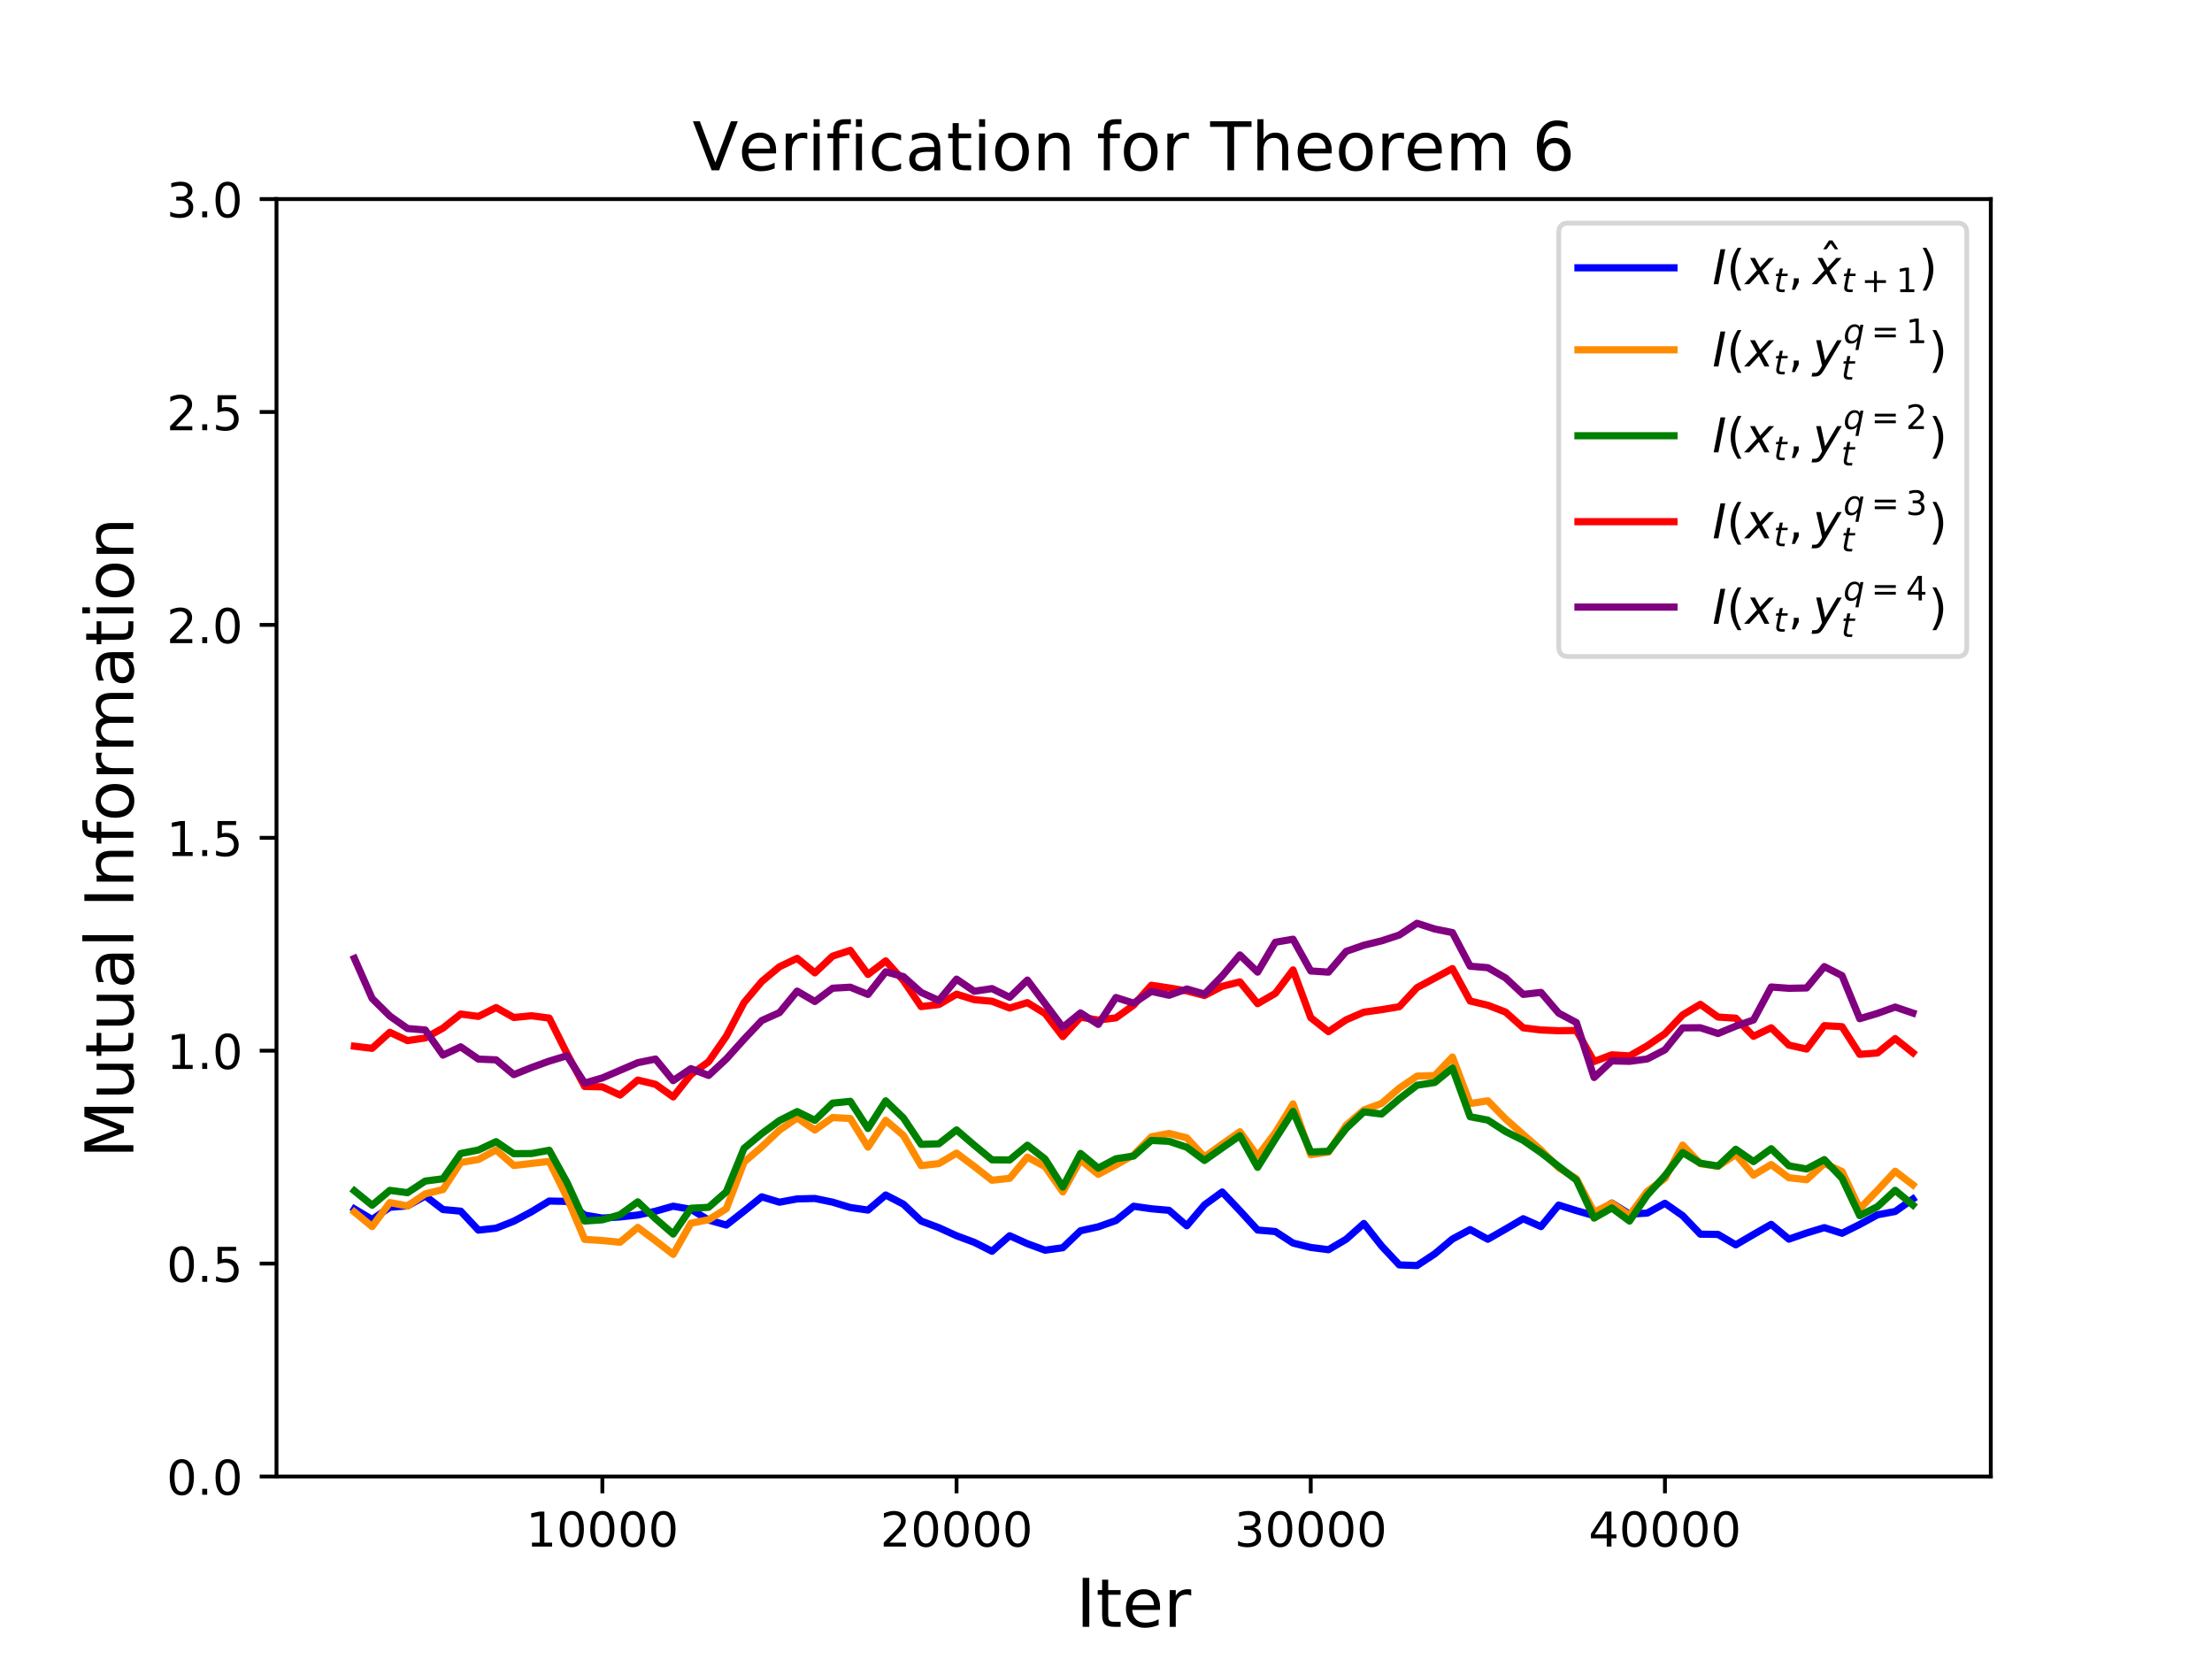 <?xml version="1.0" encoding="utf-8" standalone="no"?>
<!DOCTYPE svg PUBLIC "-//W3C//DTD SVG 1.1//EN"
  "http://www.w3.org/Graphics/SVG/1.1/DTD/svg11.dtd">
<!-- Created with matplotlib (http://matplotlib.org/) -->
<svg height="345.6pt" version="1.1" viewBox="0 0 460.8 345.6" width="460.8pt" xmlns="http://www.w3.org/2000/svg" xmlns:xlink="http://www.w3.org/1999/xlink">
 <defs>
  <style type="text/css">
*{stroke-linecap:butt;stroke-linejoin:round;}
  </style>
 </defs>
 <g id="figure_1">
  <g id="patch_1">
   <path d="M 0 345.6 
L 460.8 345.6 
L 460.8 0 
L 0 0 
z
" style="fill:#ffffff;"/>
  </g>
  <g id="axes_1">
   <g id="patch_2">
    <path d="M 57.6 307.584 
L 414.72 307.584 
L 414.72 41.472 
L 57.6 41.472 
z
" style="fill:#ffffff;"/>
   </g>
   <g id="matplotlib.axis_1">
    <g id="xtick_1">
     <g id="line2d_1">
      <defs>
       <path d="M 0 0 
L 0 3.5 
" id="mb879fea5b7" style="stroke:#000000;stroke-width:0.8;"/>
      </defs>
      <g>
       <use style="stroke:#000000;stroke-width:0.8;" x="125.482" xlink:href="#mb879fea5b7" y="307.584"/>
      </g>
     </g>
     <g id="text_1">
      <!-- 10000 -->
      <defs>
       <path d="M 12.406 8.297 
L 28.516 8.297 
L 28.516 63.922 
L 10.984 60.406 
L 10.984 69.391 
L 28.422 72.906 
L 38.281 72.906 
L 38.281 8.297 
L 54.391 8.297 
L 54.391 0 
L 12.406 0 
z
" id="DejaVuSans-31"/>
       <path d="M 31.781 66.406 
Q 24.172 66.406 20.328 58.906 
Q 16.5 51.422 16.5 36.375 
Q 16.5 21.391 20.328 13.891 
Q 24.172 6.391 31.781 6.391 
Q 39.453 6.391 43.281 13.891 
Q 47.125 21.391 47.125 36.375 
Q 47.125 51.422 43.281 58.906 
Q 39.453 66.406 31.781 66.406 
z
M 31.781 74.219 
Q 44.047 74.219 50.516 64.516 
Q 56.984 54.828 56.984 36.375 
Q 56.984 17.969 50.516 8.266 
Q 44.047 -1.422 31.781 -1.422 
Q 19.531 -1.422 13.062 8.266 
Q 6.594 17.969 6.594 36.375 
Q 6.594 54.828 13.062 64.516 
Q 19.531 74.219 31.781 74.219 
z
" id="DejaVuSans-30"/>
      </defs>
      <g transform="translate(109.576 322.182)scale(0.1 -0.1)">
       <use xlink:href="#DejaVuSans-31"/>
       <use x="63.623" xlink:href="#DejaVuSans-30"/>
       <use x="127.246" xlink:href="#DejaVuSans-30"/>
       <use x="190.869" xlink:href="#DejaVuSans-30"/>
       <use x="254.492" xlink:href="#DejaVuSans-30"/>
      </g>
     </g>
    </g>
    <g id="xtick_2">
     <g id="line2d_2">
      <g>
       <use style="stroke:#000000;stroke-width:0.8;" x="199.267" xlink:href="#mb879fea5b7" y="307.584"/>
      </g>
     </g>
     <g id="text_2">
      <!-- 20000 -->
      <defs>
       <path d="M 19.188 8.297 
L 53.609 8.297 
L 53.609 0 
L 7.328 0 
L 7.328 8.297 
Q 12.938 14.109 22.625 23.891 
Q 32.328 33.688 34.812 36.531 
Q 39.547 41.844 41.422 45.531 
Q 43.312 49.219 43.312 52.781 
Q 43.312 58.594 39.234 62.25 
Q 35.156 65.922 28.609 65.922 
Q 23.969 65.922 18.812 64.312 
Q 13.672 62.703 7.812 59.422 
L 7.812 69.391 
Q 13.766 71.781 18.938 73 
Q 24.125 74.219 28.422 74.219 
Q 39.75 74.219 46.484 68.547 
Q 53.219 62.891 53.219 53.422 
Q 53.219 48.922 51.531 44.891 
Q 49.859 40.875 45.406 35.406 
Q 44.188 33.984 37.641 27.219 
Q 31.109 20.453 19.188 8.297 
z
" id="DejaVuSans-32"/>
      </defs>
      <g transform="translate(183.361 322.182)scale(0.1 -0.1)">
       <use xlink:href="#DejaVuSans-32"/>
       <use x="63.623" xlink:href="#DejaVuSans-30"/>
       <use x="127.246" xlink:href="#DejaVuSans-30"/>
       <use x="190.869" xlink:href="#DejaVuSans-30"/>
       <use x="254.492" xlink:href="#DejaVuSans-30"/>
      </g>
     </g>
    </g>
    <g id="xtick_3">
     <g id="line2d_3">
      <g>
       <use style="stroke:#000000;stroke-width:0.8;" x="273.053" xlink:href="#mb879fea5b7" y="307.584"/>
      </g>
     </g>
     <g id="text_3">
      <!-- 30000 -->
      <defs>
       <path d="M 40.578 39.312 
Q 47.656 37.797 51.625 33 
Q 55.609 28.219 55.609 21.188 
Q 55.609 10.406 48.188 4.484 
Q 40.766 -1.422 27.094 -1.422 
Q 22.516 -1.422 17.656 -0.516 
Q 12.797 0.391 7.625 2.203 
L 7.625 11.719 
Q 11.719 9.328 16.594 8.109 
Q 21.484 6.891 26.812 6.891 
Q 36.078 6.891 40.938 10.547 
Q 45.797 14.203 45.797 21.188 
Q 45.797 27.641 41.281 31.266 
Q 36.766 34.906 28.719 34.906 
L 20.219 34.906 
L 20.219 43.016 
L 29.109 43.016 
Q 36.375 43.016 40.234 45.922 
Q 44.094 48.828 44.094 54.297 
Q 44.094 59.906 40.109 62.906 
Q 36.141 65.922 28.719 65.922 
Q 24.656 65.922 20.016 65.031 
Q 15.375 64.156 9.812 62.312 
L 9.812 71.094 
Q 15.438 72.656 20.344 73.438 
Q 25.25 74.219 29.594 74.219 
Q 40.828 74.219 47.359 69.109 
Q 53.906 64.016 53.906 55.328 
Q 53.906 49.266 50.438 45.094 
Q 46.969 40.922 40.578 39.312 
z
" id="DejaVuSans-33"/>
      </defs>
      <g transform="translate(257.146 322.182)scale(0.1 -0.1)">
       <use xlink:href="#DejaVuSans-33"/>
       <use x="63.623" xlink:href="#DejaVuSans-30"/>
       <use x="127.246" xlink:href="#DejaVuSans-30"/>
       <use x="190.869" xlink:href="#DejaVuSans-30"/>
       <use x="254.492" xlink:href="#DejaVuSans-30"/>
      </g>
     </g>
    </g>
    <g id="xtick_4">
     <g id="line2d_4">
      <g>
       <use style="stroke:#000000;stroke-width:0.8;" x="346.838" xlink:href="#mb879fea5b7" y="307.584"/>
      </g>
     </g>
     <g id="text_4">
      <!-- 40000 -->
      <defs>
       <path d="M 37.797 64.312 
L 12.891 25.391 
L 37.797 25.391 
z
M 35.203 72.906 
L 47.609 72.906 
L 47.609 25.391 
L 58.016 25.391 
L 58.016 17.188 
L 47.609 17.188 
L 47.609 0 
L 37.797 0 
L 37.797 17.188 
L 4.891 17.188 
L 4.891 26.703 
z
" id="DejaVuSans-34"/>
      </defs>
      <g transform="translate(330.931 322.182)scale(0.1 -0.1)">
       <use xlink:href="#DejaVuSans-34"/>
       <use x="63.623" xlink:href="#DejaVuSans-30"/>
       <use x="127.246" xlink:href="#DejaVuSans-30"/>
       <use x="190.869" xlink:href="#DejaVuSans-30"/>
       <use x="254.492" xlink:href="#DejaVuSans-30"/>
      </g>
     </g>
    </g>
    <g id="text_5">
     <!-- Iter -->
     <defs>
      <path d="M 9.812 72.906 
L 19.672 72.906 
L 19.672 0 
L 9.812 0 
z
" id="DejaVuSans-49"/>
      <path d="M 18.312 70.219 
L 18.312 54.688 
L 36.812 54.688 
L 36.812 47.703 
L 18.312 47.703 
L 18.312 18.016 
Q 18.312 11.328 20.141 9.422 
Q 21.969 7.516 27.594 7.516 
L 36.812 7.516 
L 36.812 0 
L 27.594 0 
Q 17.188 0 13.234 3.875 
Q 9.281 7.766 9.281 18.016 
L 9.281 47.703 
L 2.688 47.703 
L 2.688 54.688 
L 9.281 54.688 
L 9.281 70.219 
z
" id="DejaVuSans-74"/>
      <path d="M 56.203 29.594 
L 56.203 25.203 
L 14.891 25.203 
Q 15.484 15.922 20.484 11.062 
Q 25.484 6.203 34.422 6.203 
Q 39.594 6.203 44.453 7.469 
Q 49.312 8.734 54.109 11.281 
L 54.109 2.781 
Q 49.266 0.734 44.188 -0.344 
Q 39.109 -1.422 33.891 -1.422 
Q 20.797 -1.422 13.156 6.188 
Q 5.516 13.812 5.516 26.812 
Q 5.516 40.234 12.766 48.109 
Q 20.016 56 32.328 56 
Q 43.359 56 49.781 48.891 
Q 56.203 41.797 56.203 29.594 
z
M 47.219 32.234 
Q 47.125 39.594 43.094 43.984 
Q 39.062 48.391 32.422 48.391 
Q 24.906 48.391 20.391 44.141 
Q 15.875 39.891 15.188 32.172 
z
" id="DejaVuSans-65"/>
      <path d="M 41.109 46.297 
Q 39.594 47.172 37.812 47.578 
Q 36.031 48 33.891 48 
Q 26.266 48 22.188 43.047 
Q 18.109 38.094 18.109 28.812 
L 18.109 0 
L 9.078 0 
L 9.078 54.688 
L 18.109 54.688 
L 18.109 46.188 
Q 20.953 51.172 25.484 53.578 
Q 30.031 56 36.531 56 
Q 37.453 56 38.578 55.875 
Q 39.703 55.766 41.062 55.516 
z
" id="DejaVuSans-72"/>
     </defs>
     <g transform="translate(224.166 338.9)scale(0.14 -0.14)">
      <use xlink:href="#DejaVuSans-49"/>
      <use x="29.492" xlink:href="#DejaVuSans-74"/>
      <use x="68.701" xlink:href="#DejaVuSans-65"/>
      <use x="130.225" xlink:href="#DejaVuSans-72"/>
     </g>
    </g>
   </g>
   <g id="matplotlib.axis_2">
    <g id="ytick_1">
     <g id="line2d_5">
      <defs>
       <path d="M 0 0 
L -3.5 0 
" id="mb535a1184d" style="stroke:#000000;stroke-width:0.8;"/>
      </defs>
      <g>
       <use style="stroke:#000000;stroke-width:0.8;" x="57.6" xlink:href="#mb535a1184d" y="307.584"/>
      </g>
     </g>
     <g id="text_6">
      <!-- 0.0 -->
      <defs>
       <path d="M 10.688 12.406 
L 21 12.406 
L 21 0 
L 10.688 0 
z
" id="DejaVuSans-2e"/>
      </defs>
      <g transform="translate(34.697 311.383)scale(0.1 -0.1)">
       <use xlink:href="#DejaVuSans-30"/>
       <use x="63.623" xlink:href="#DejaVuSans-2e"/>
       <use x="95.41" xlink:href="#DejaVuSans-30"/>
      </g>
     </g>
    </g>
    <g id="ytick_2">
     <g id="line2d_6">
      <g>
       <use style="stroke:#000000;stroke-width:0.8;" x="57.6" xlink:href="#mb535a1184d" y="263.232"/>
      </g>
     </g>
     <g id="text_7">
      <!-- 0.5 -->
      <defs>
       <path d="M 10.797 72.906 
L 49.516 72.906 
L 49.516 64.594 
L 19.828 64.594 
L 19.828 46.734 
Q 21.969 47.469 24.109 47.828 
Q 26.266 48.188 28.422 48.188 
Q 40.625 48.188 47.75 41.5 
Q 54.891 34.812 54.891 23.391 
Q 54.891 11.625 47.562 5.094 
Q 40.234 -1.422 26.906 -1.422 
Q 22.312 -1.422 17.547 -0.641 
Q 12.797 0.141 7.719 1.703 
L 7.719 11.625 
Q 12.109 9.234 16.797 8.062 
Q 21.484 6.891 26.703 6.891 
Q 35.156 6.891 40.078 11.328 
Q 45.016 15.766 45.016 23.391 
Q 45.016 31 40.078 35.438 
Q 35.156 39.891 26.703 39.891 
Q 22.75 39.891 18.812 39.016 
Q 14.891 38.141 10.797 36.281 
z
" id="DejaVuSans-35"/>
      </defs>
      <g transform="translate(34.697 267.031)scale(0.1 -0.1)">
       <use xlink:href="#DejaVuSans-30"/>
       <use x="63.623" xlink:href="#DejaVuSans-2e"/>
       <use x="95.41" xlink:href="#DejaVuSans-35"/>
      </g>
     </g>
    </g>
    <g id="ytick_3">
     <g id="line2d_7">
      <g>
       <use style="stroke:#000000;stroke-width:0.8;" x="57.6" xlink:href="#mb535a1184d" y="218.88"/>
      </g>
     </g>
     <g id="text_8">
      <!-- 1.0 -->
      <g transform="translate(34.697 222.679)scale(0.1 -0.1)">
       <use xlink:href="#DejaVuSans-31"/>
       <use x="63.623" xlink:href="#DejaVuSans-2e"/>
       <use x="95.41" xlink:href="#DejaVuSans-30"/>
      </g>
     </g>
    </g>
    <g id="ytick_4">
     <g id="line2d_8">
      <g>
       <use style="stroke:#000000;stroke-width:0.8;" x="57.6" xlink:href="#mb535a1184d" y="174.528"/>
      </g>
     </g>
     <g id="text_9">
      <!-- 1.5 -->
      <g transform="translate(34.697 178.327)scale(0.1 -0.1)">
       <use xlink:href="#DejaVuSans-31"/>
       <use x="63.623" xlink:href="#DejaVuSans-2e"/>
       <use x="95.41" xlink:href="#DejaVuSans-35"/>
      </g>
     </g>
    </g>
    <g id="ytick_5">
     <g id="line2d_9">
      <g>
       <use style="stroke:#000000;stroke-width:0.8;" x="57.6" xlink:href="#mb535a1184d" y="130.176"/>
      </g>
     </g>
     <g id="text_10">
      <!-- 2.0 -->
      <g transform="translate(34.697 133.975)scale(0.1 -0.1)">
       <use xlink:href="#DejaVuSans-32"/>
       <use x="63.623" xlink:href="#DejaVuSans-2e"/>
       <use x="95.41" xlink:href="#DejaVuSans-30"/>
      </g>
     </g>
    </g>
    <g id="ytick_6">
     <g id="line2d_10">
      <g>
       <use style="stroke:#000000;stroke-width:0.8;" x="57.6" xlink:href="#mb535a1184d" y="85.824"/>
      </g>
     </g>
     <g id="text_11">
      <!-- 2.5 -->
      <g transform="translate(34.697 89.623)scale(0.1 -0.1)">
       <use xlink:href="#DejaVuSans-32"/>
       <use x="63.623" xlink:href="#DejaVuSans-2e"/>
       <use x="95.41" xlink:href="#DejaVuSans-35"/>
      </g>
     </g>
    </g>
    <g id="ytick_7">
     <g id="line2d_11">
      <g>
       <use style="stroke:#000000;stroke-width:0.8;" x="57.6" xlink:href="#mb535a1184d" y="41.472"/>
      </g>
     </g>
     <g id="text_12">
      <!-- 3.0 -->
      <g transform="translate(34.697 45.271)scale(0.1 -0.1)">
       <use xlink:href="#DejaVuSans-33"/>
       <use x="63.623" xlink:href="#DejaVuSans-2e"/>
       <use x="95.41" xlink:href="#DejaVuSans-30"/>
      </g>
     </g>
    </g>
    <g id="text_13">
     <!-- Mutual Information -->
     <defs>
      <path d="M 9.812 72.906 
L 24.516 72.906 
L 43.109 23.297 
L 61.812 72.906 
L 76.516 72.906 
L 76.516 0 
L 66.891 0 
L 66.891 64.016 
L 48.094 14.016 
L 38.188 14.016 
L 19.391 64.016 
L 19.391 0 
L 9.812 0 
z
" id="DejaVuSans-4d"/>
      <path d="M 8.5 21.578 
L 8.5 54.688 
L 17.484 54.688 
L 17.484 21.922 
Q 17.484 14.156 20.5 10.266 
Q 23.531 6.391 29.594 6.391 
Q 36.859 6.391 41.078 11.031 
Q 45.312 15.672 45.312 23.688 
L 45.312 54.688 
L 54.297 54.688 
L 54.297 0 
L 45.312 0 
L 45.312 8.406 
Q 42.047 3.422 37.719 1 
Q 33.406 -1.422 27.688 -1.422 
Q 18.266 -1.422 13.375 4.438 
Q 8.5 10.297 8.5 21.578 
z
M 31.109 56 
z
" id="DejaVuSans-75"/>
      <path d="M 34.281 27.484 
Q 23.391 27.484 19.188 25 
Q 14.984 22.516 14.984 16.5 
Q 14.984 11.719 18.141 8.906 
Q 21.297 6.109 26.703 6.109 
Q 34.188 6.109 38.703 11.406 
Q 43.219 16.703 43.219 25.484 
L 43.219 27.484 
z
M 52.203 31.203 
L 52.203 0 
L 43.219 0 
L 43.219 8.297 
Q 40.141 3.328 35.547 0.953 
Q 30.953 -1.422 24.312 -1.422 
Q 15.922 -1.422 10.953 3.297 
Q 6 8.016 6 15.922 
Q 6 25.141 12.172 29.828 
Q 18.359 34.516 30.609 34.516 
L 43.219 34.516 
L 43.219 35.406 
Q 43.219 41.609 39.141 45 
Q 35.062 48.391 27.688 48.391 
Q 23 48.391 18.547 47.266 
Q 14.109 46.141 10.016 43.891 
L 10.016 52.203 
Q 14.938 54.109 19.578 55.047 
Q 24.219 56 28.609 56 
Q 40.484 56 46.344 49.844 
Q 52.203 43.703 52.203 31.203 
z
" id="DejaVuSans-61"/>
      <path d="M 9.422 75.984 
L 18.406 75.984 
L 18.406 0 
L 9.422 0 
z
" id="DejaVuSans-6c"/>
      <path id="DejaVuSans-20"/>
      <path d="M 54.891 33.016 
L 54.891 0 
L 45.906 0 
L 45.906 32.719 
Q 45.906 40.484 42.875 44.328 
Q 39.844 48.188 33.797 48.188 
Q 26.516 48.188 22.312 43.547 
Q 18.109 38.922 18.109 30.906 
L 18.109 0 
L 9.078 0 
L 9.078 54.688 
L 18.109 54.688 
L 18.109 46.188 
Q 21.344 51.125 25.703 53.562 
Q 30.078 56 35.797 56 
Q 45.219 56 50.047 50.172 
Q 54.891 44.344 54.891 33.016 
z
" id="DejaVuSans-6e"/>
      <path d="M 37.109 75.984 
L 37.109 68.5 
L 28.516 68.5 
Q 23.688 68.5 21.797 66.547 
Q 19.922 64.594 19.922 59.516 
L 19.922 54.688 
L 34.719 54.688 
L 34.719 47.703 
L 19.922 47.703 
L 19.922 0 
L 10.891 0 
L 10.891 47.703 
L 2.297 47.703 
L 2.297 54.688 
L 10.891 54.688 
L 10.891 58.5 
Q 10.891 67.625 15.141 71.797 
Q 19.391 75.984 28.609 75.984 
z
" id="DejaVuSans-66"/>
      <path d="M 30.609 48.391 
Q 23.391 48.391 19.188 42.75 
Q 14.984 37.109 14.984 27.297 
Q 14.984 17.484 19.156 11.844 
Q 23.344 6.203 30.609 6.203 
Q 37.797 6.203 41.984 11.859 
Q 46.188 17.531 46.188 27.297 
Q 46.188 37.016 41.984 42.703 
Q 37.797 48.391 30.609 48.391 
z
M 30.609 56 
Q 42.328 56 49.016 48.375 
Q 55.719 40.766 55.719 27.297 
Q 55.719 13.875 49.016 6.219 
Q 42.328 -1.422 30.609 -1.422 
Q 18.844 -1.422 12.172 6.219 
Q 5.516 13.875 5.516 27.297 
Q 5.516 40.766 12.172 48.375 
Q 18.844 56 30.609 56 
z
" id="DejaVuSans-6f"/>
      <path d="M 52 44.188 
Q 55.375 50.25 60.062 53.125 
Q 64.75 56 71.094 56 
Q 79.641 56 84.281 50.016 
Q 88.922 44.047 88.922 33.016 
L 88.922 0 
L 79.891 0 
L 79.891 32.719 
Q 79.891 40.578 77.094 44.375 
Q 74.312 48.188 68.609 48.188 
Q 61.625 48.188 57.562 43.547 
Q 53.516 38.922 53.516 30.906 
L 53.516 0 
L 44.484 0 
L 44.484 32.719 
Q 44.484 40.625 41.703 44.406 
Q 38.922 48.188 33.109 48.188 
Q 26.219 48.188 22.156 43.531 
Q 18.109 38.875 18.109 30.906 
L 18.109 0 
L 9.078 0 
L 9.078 54.688 
L 18.109 54.688 
L 18.109 46.188 
Q 21.188 51.219 25.484 53.609 
Q 29.781 56 35.688 56 
Q 41.656 56 45.828 52.969 
Q 50 49.953 52 44.188 
z
" id="DejaVuSans-6d"/>
      <path d="M 9.422 54.688 
L 18.406 54.688 
L 18.406 0 
L 9.422 0 
z
M 9.422 75.984 
L 18.406 75.984 
L 18.406 64.594 
L 9.422 64.594 
z
" id="DejaVuSans-69"/>
     </defs>
     <g transform="translate(27.785 241.285)rotate(-90)scale(0.14 -0.14)">
      <use xlink:href="#DejaVuSans-4d"/>
      <use x="86.279" xlink:href="#DejaVuSans-75"/>
      <use x="149.658" xlink:href="#DejaVuSans-74"/>
      <use x="188.867" xlink:href="#DejaVuSans-75"/>
      <use x="252.246" xlink:href="#DejaVuSans-61"/>
      <use x="313.525" xlink:href="#DejaVuSans-6c"/>
      <use x="341.309" xlink:href="#DejaVuSans-20"/>
      <use x="373.096" xlink:href="#DejaVuSans-49"/>
      <use x="402.588" xlink:href="#DejaVuSans-6e"/>
      <use x="465.967" xlink:href="#DejaVuSans-66"/>
      <use x="501.172" xlink:href="#DejaVuSans-6f"/>
      <use x="562.354" xlink:href="#DejaVuSans-72"/>
      <use x="603.451" xlink:href="#DejaVuSans-6d"/>
      <use x="700.863" xlink:href="#DejaVuSans-61"/>
      <use x="762.143" xlink:href="#DejaVuSans-74"/>
      <use x="801.352" xlink:href="#DejaVuSans-69"/>
      <use x="829.135" xlink:href="#DejaVuSans-6f"/>
      <use x="890.316" xlink:href="#DejaVuSans-6e"/>
     </g>
    </g>
   </g>
   <g id="line2d_12">
    <path clip-path="url(#p973300e142)" d="M 73.833 251.843 
L 77.522 254.038 
L 81.211 251.498 
L 84.9 251.209 
L 88.59 249.146 
L 92.279 251.966 
L 95.968 252.305 
L 99.658 256.259 
L 103.347 255.85 
L 107.036 254.401 
L 110.725 252.432 
L 114.415 250.2 
L 118.104 250.272 
L 121.793 253.126 
L 125.482 253.747 
L 129.172 253.51 
L 132.861 253.113 
L 136.55 252.316 
L 140.239 251.275 
L 143.929 251.919 
L 147.618 254.161 
L 151.307 255.198 
L 154.996 252.311 
L 158.686 249.323 
L 162.375 250.439 
L 166.064 249.758 
L 169.753 249.664 
L 173.443 250.43 
L 177.132 251.548 
L 180.821 252.08 
L 184.51 248.939 
L 188.2 250.858 
L 191.889 254.364 
L 195.578 255.747 
L 199.267 257.43 
L 202.957 258.799 
L 206.646 260.656 
L 210.335 257.43 
L 214.024 259.086 
L 217.714 260.439 
L 221.403 259.923 
L 225.092 256.39 
L 228.781 255.568 
L 232.471 254.262 
L 236.16 251.286 
L 239.849 251.811 
L 243.539 252.135 
L 247.228 255.351 
L 250.917 251.002 
L 254.606 248.313 
L 258.296 252.214 
L 261.985 256.239 
L 265.674 256.549 
L 269.363 258.953 
L 273.053 259.863 
L 276.742 260.334 
L 280.431 258.159 
L 284.12 254.877 
L 287.81 259.555 
L 291.499 263.5 
L 295.188 263.636 
L 298.877 261.212 
L 302.567 258.116 
L 306.256 256.142 
L 309.945 258.157 
L 313.634 256.046 
L 317.324 253.883 
L 321.013 255.523 
L 324.702 251.043 
L 328.391 252.197 
L 332.081 253.24 
L 335.77 250.617 
L 339.459 252.93 
L 343.148 252.71 
L 346.838 250.671 
L 350.527 253.248 
L 354.216 257.098 
L 357.905 257.154 
L 361.595 259.322 
L 365.284 257.164 
L 368.973 255.054 
L 372.662 258.134 
L 376.352 256.851 
L 380.041 255.742 
L 383.73 256.913 
L 387.42 255.077 
L 391.109 253.067 
L 394.798 252.376 
L 398.487 249.783 
" style="fill:none;stroke:#0000ff;stroke-linecap:square;stroke-width:1.5;"/>
   </g>
   <g id="line2d_13">
    <path clip-path="url(#p973300e142)" d="M 73.833 252.489 
L 77.522 255.519 
L 81.211 250.518 
L 84.9 251.228 
L 88.59 248.701 
L 92.279 247.812 
L 95.968 242.164 
L 99.658 241.54 
L 103.347 239.554 
L 107.036 242.79 
L 110.725 242.365 
L 114.415 241.942 
L 118.104 249.438 
L 121.793 258.186 
L 125.482 258.426 
L 129.172 258.78 
L 132.861 255.697 
L 136.55 258.453 
L 140.239 261.308 
L 143.929 254.812 
L 147.618 254.101 
L 151.307 251.797 
L 154.996 242.086 
L 158.686 238.917 
L 162.375 235.433 
L 166.064 232.891 
L 169.753 235.402 
L 173.443 232.799 
L 177.132 233.005 
L 180.821 238.973 
L 184.51 233.384 
L 188.2 236.524 
L 191.889 242.821 
L 195.578 242.397 
L 199.267 240.214 
L 202.957 242.986 
L 206.646 245.867 
L 210.335 245.464 
L 214.024 241.04 
L 217.714 243.048 
L 221.403 248.306 
L 225.092 241.642 
L 228.781 244.633 
L 232.471 242.686 
L 236.16 240.601 
L 239.849 236.822 
L 243.539 236.118 
L 247.228 237.034 
L 250.917 241.014 
L 254.606 238.351 
L 258.296 235.764 
L 261.985 240.84 
L 265.674 235.969 
L 269.363 229.962 
L 273.053 240.543 
L 276.742 239.994 
L 280.431 234.429 
L 284.12 231.228 
L 287.81 229.866 
L 291.499 226.682 
L 295.188 224.177 
L 298.877 224.049 
L 302.567 220.193 
L 306.256 229.891 
L 309.945 229.317 
L 313.634 233.092 
L 317.324 236.342 
L 321.013 239.577 
L 324.702 243.261 
L 328.391 245.56 
L 332.081 252.541 
L 335.77 250.66 
L 339.459 253.181 
L 343.148 248.186 
L 346.838 245.482 
L 350.527 238.54 
L 354.216 242.424 
L 357.905 242.942 
L 361.595 240.5 
L 365.284 244.804 
L 368.973 242.595 
L 372.662 245.345 
L 376.352 245.755 
L 380.041 242.379 
L 383.73 244.046 
L 387.42 251.787 
L 391.109 247.974 
L 394.798 243.992 
L 398.487 246.818 
" style="fill:none;stroke:#ff8c00;stroke-linecap:square;stroke-width:1.5;"/>
   </g>
   <g id="line2d_14">
    <path clip-path="url(#p973300e142)" d="M 73.833 248.078 
L 77.522 251.075 
L 81.211 247.975 
L 84.9 248.456 
L 88.59 246.035 
L 92.279 245.563 
L 95.968 240.297 
L 99.658 239.567 
L 103.347 237.825 
L 107.036 240.336 
L 110.725 240.303 
L 114.415 239.618 
L 118.104 246.29 
L 121.793 254.364 
L 125.482 254.112 
L 129.172 253.047 
L 132.861 250.367 
L 136.55 253.864 
L 140.239 257.075 
L 143.929 251.704 
L 147.618 251.503 
L 151.307 248.258 
L 154.996 239.222 
L 158.686 236.154 
L 162.375 233.434 
L 166.064 231.565 
L 169.753 233.38 
L 173.443 229.803 
L 177.132 229.424 
L 180.821 235.082 
L 184.51 229.327 
L 188.2 232.89 
L 191.889 238.392 
L 195.578 238.273 
L 199.267 235.387 
L 202.957 238.56 
L 206.646 241.609 
L 210.335 241.64 
L 214.024 238.565 
L 217.714 241.45 
L 221.403 247.289 
L 225.092 240.284 
L 228.781 243.345 
L 232.471 241.391 
L 236.16 240.823 
L 239.849 237.569 
L 243.539 237.758 
L 247.228 238.994 
L 250.917 241.742 
L 254.606 239.135 
L 258.296 236.585 
L 261.985 243.18 
L 265.674 237.279 
L 269.363 231.524 
L 273.053 239.981 
L 276.742 239.831 
L 280.431 235.092 
L 284.12 231.618 
L 287.81 232.074 
L 291.499 228.915 
L 295.188 226.075 
L 298.877 225.5 
L 302.567 222.496 
L 306.256 232.637 
L 309.945 233.338 
L 313.634 235.72 
L 317.324 237.561 
L 321.013 240.115 
L 324.702 242.989 
L 328.391 245.826 
L 332.081 253.746 
L 335.77 251.641 
L 339.459 254.369 
L 343.148 248.975 
L 346.838 244.914 
L 350.527 240.093 
L 354.216 242.321 
L 357.905 242.908 
L 361.595 239.413 
L 365.284 241.979 
L 368.973 239.301 
L 372.662 242.866 
L 376.352 243.521 
L 380.041 241.566 
L 383.73 245.457 
L 387.42 253.233 
L 391.109 251.373 
L 394.798 247.962 
L 398.487 251.014 
" style="fill:none;stroke:#008000;stroke-linecap:square;stroke-width:1.5;"/>
   </g>
   <g id="line2d_15">
    <path clip-path="url(#p973300e142)" d="M 73.833 217.947 
L 77.522 218.386 
L 81.211 215.045 
L 84.9 216.783 
L 88.59 216.226 
L 92.279 214.175 
L 95.968 211.243 
L 99.658 211.738 
L 103.347 209.897 
L 107.036 211.962 
L 110.725 211.602 
L 114.415 212.083 
L 118.104 219.458 
L 121.793 226.336 
L 125.482 226.413 
L 129.172 228.126 
L 132.861 224.998 
L 136.55 225.885 
L 140.239 228.506 
L 143.929 223.843 
L 147.618 221.177 
L 151.307 215.86 
L 154.996 208.86 
L 158.686 204.468 
L 162.375 201.395 
L 166.064 199.635 
L 169.753 202.667 
L 173.443 199.183 
L 177.132 197.979 
L 180.821 202.993 
L 184.51 200.173 
L 188.2 204.271 
L 191.889 209.682 
L 195.578 209.273 
L 199.267 207.104 
L 202.957 208.247 
L 206.646 208.579 
L 210.335 209.99 
L 214.024 208.867 
L 217.714 211.139 
L 221.403 215.939 
L 225.092 211.902 
L 228.781 212.494 
L 232.471 212.041 
L 236.16 209.39 
L 239.849 205.249 
L 243.539 205.807 
L 247.228 206.423 
L 250.917 207.382 
L 254.606 205.465 
L 258.296 204.543 
L 261.985 209.081 
L 265.674 206.942 
L 269.363 202.052 
L 273.053 212.004 
L 276.742 214.912 
L 280.431 212.449 
L 284.12 210.854 
L 287.81 210.334 
L 291.499 209.715 
L 295.188 205.748 
L 298.877 203.767 
L 302.567 201.776 
L 306.256 208.532 
L 309.945 209.41 
L 313.634 210.832 
L 317.324 214.115 
L 321.013 214.562 
L 324.702 214.721 
L 328.391 214.662 
L 332.081 221.134 
L 335.77 219.736 
L 339.459 219.968 
L 343.148 217.863 
L 346.838 215.326 
L 350.527 211.424 
L 354.216 209.219 
L 357.905 211.872 
L 361.595 212.104 
L 365.284 215.879 
L 368.973 214.106 
L 372.662 217.703 
L 376.352 218.539 
L 380.041 213.66 
L 383.73 213.875 
L 387.42 219.635 
L 391.109 219.356 
L 394.798 216.356 
L 398.487 219.3 
" style="fill:none;stroke:#ff0000;stroke-linecap:square;stroke-width:1.5;"/>
   </g>
   <g id="line2d_16">
    <path clip-path="url(#p973300e142)" d="M 73.833 199.657 
L 77.522 207.999 
L 81.211 211.66 
L 84.9 214.258 
L 88.59 214.563 
L 92.279 219.8 
L 95.968 218.074 
L 99.658 220.629 
L 103.347 220.786 
L 107.036 223.866 
L 110.725 222.386 
L 114.415 221.05 
L 118.104 219.926 
L 121.793 225.625 
L 125.482 224.554 
L 129.172 222.968 
L 132.861 221.38 
L 136.55 220.619 
L 140.239 225.114 
L 143.929 222.615 
L 147.618 224.035 
L 151.307 220.596 
L 154.996 216.494 
L 158.686 212.6 
L 162.375 210.947 
L 166.064 206.467 
L 169.753 208.628 
L 173.443 205.861 
L 177.132 205.652 
L 180.821 207.159 
L 184.51 202.446 
L 188.2 203.449 
L 191.889 206.739 
L 195.578 208.415 
L 199.267 203.973 
L 202.957 206.494 
L 206.646 205.944 
L 210.335 207.758 
L 214.024 204.168 
L 217.714 209.08 
L 221.403 214 
L 225.092 211.007 
L 228.781 213.4 
L 232.471 207.801 
L 236.16 208.975 
L 239.849 206.528 
L 243.539 207.333 
L 247.228 206.025 
L 250.917 207.084 
L 254.606 203.303 
L 258.296 198.933 
L 261.985 202.514 
L 265.674 196.286 
L 269.363 195.658 
L 273.053 202.268 
L 276.742 202.516 
L 280.431 198.188 
L 284.12 196.907 
L 287.81 195.999 
L 291.499 194.784 
L 295.188 192.337 
L 298.877 193.529 
L 302.567 194.272 
L 306.256 201.279 
L 309.945 201.582 
L 313.634 203.721 
L 317.324 207.154 
L 321.013 206.735 
L 324.702 211.053 
L 328.391 213.015 
L 332.081 224.46 
L 335.77 221.004 
L 339.459 221.094 
L 343.148 220.609 
L 346.838 218.696 
L 350.527 214.121 
L 354.216 214.098 
L 357.905 215.297 
L 361.595 213.765 
L 365.284 212.479 
L 368.973 205.612 
L 372.662 205.878 
L 376.352 205.809 
L 380.041 201.364 
L 383.73 203.243 
L 387.42 212.212 
L 391.109 211.106 
L 394.798 209.793 
L 398.487 211.036 
" style="fill:none;stroke:#800080;stroke-linecap:square;stroke-width:1.5;"/>
   </g>
   <g id="patch_3">
    <path d="M 57.6 307.584 
L 57.6 41.472 
" style="fill:none;stroke:#000000;stroke-linecap:square;stroke-linejoin:miter;stroke-width:0.8;"/>
   </g>
   <g id="patch_4">
    <path d="M 414.72 307.584 
L 414.72 41.472 
" style="fill:none;stroke:#000000;stroke-linecap:square;stroke-linejoin:miter;stroke-width:0.8;"/>
   </g>
   <g id="patch_5">
    <path d="M 57.6 307.584 
L 414.72 307.584 
" style="fill:none;stroke:#000000;stroke-linecap:square;stroke-linejoin:miter;stroke-width:0.8;"/>
   </g>
   <g id="patch_6">
    <path d="M 57.6 41.472 
L 414.72 41.472 
" style="fill:none;stroke:#000000;stroke-linecap:square;stroke-linejoin:miter;stroke-width:0.8;"/>
   </g>
   <g id="text_14">
    <!-- Verification for Theorem 6 -->
    <defs>
     <path d="M 28.609 0 
L 0.781 72.906 
L 11.078 72.906 
L 34.188 11.531 
L 57.328 72.906 
L 67.578 72.906 
L 39.797 0 
z
" id="DejaVuSans-56"/>
     <path d="M 48.781 52.594 
L 48.781 44.188 
Q 44.969 46.297 41.141 47.344 
Q 37.312 48.391 33.406 48.391 
Q 24.656 48.391 19.812 42.844 
Q 14.984 37.312 14.984 27.297 
Q 14.984 17.281 19.812 11.734 
Q 24.656 6.203 33.406 6.203 
Q 37.312 6.203 41.141 7.25 
Q 44.969 8.297 48.781 10.406 
L 48.781 2.094 
Q 45.016 0.344 40.984 -0.531 
Q 36.969 -1.422 32.422 -1.422 
Q 20.062 -1.422 12.781 6.344 
Q 5.516 14.109 5.516 27.297 
Q 5.516 40.672 12.859 48.328 
Q 20.219 56 33.016 56 
Q 37.156 56 41.109 55.141 
Q 45.062 54.297 48.781 52.594 
z
" id="DejaVuSans-63"/>
     <path d="M -0.297 72.906 
L 61.375 72.906 
L 61.375 64.594 
L 35.5 64.594 
L 35.5 0 
L 25.594 0 
L 25.594 64.594 
L -0.297 64.594 
z
" id="DejaVuSans-54"/>
     <path d="M 54.891 33.016 
L 54.891 0 
L 45.906 0 
L 45.906 32.719 
Q 45.906 40.484 42.875 44.328 
Q 39.844 48.188 33.797 48.188 
Q 26.516 48.188 22.312 43.547 
Q 18.109 38.922 18.109 30.906 
L 18.109 0 
L 9.078 0 
L 9.078 75.984 
L 18.109 75.984 
L 18.109 46.188 
Q 21.344 51.125 25.703 53.562 
Q 30.078 56 35.797 56 
Q 45.219 56 50.047 50.172 
Q 54.891 44.344 54.891 33.016 
z
" id="DejaVuSans-68"/>
     <path d="M 33.016 40.375 
Q 26.375 40.375 22.484 35.828 
Q 18.609 31.297 18.609 23.391 
Q 18.609 15.531 22.484 10.953 
Q 26.375 6.391 33.016 6.391 
Q 39.656 6.391 43.531 10.953 
Q 47.406 15.531 47.406 23.391 
Q 47.406 31.297 43.531 35.828 
Q 39.656 40.375 33.016 40.375 
z
M 52.594 71.297 
L 52.594 62.312 
Q 48.875 64.062 45.094 64.984 
Q 41.312 65.922 37.594 65.922 
Q 27.828 65.922 22.672 59.328 
Q 17.531 52.734 16.797 39.406 
Q 19.672 43.656 24.016 45.922 
Q 28.375 48.188 33.594 48.188 
Q 44.578 48.188 50.953 41.516 
Q 57.328 34.859 57.328 23.391 
Q 57.328 12.156 50.688 5.359 
Q 44.047 -1.422 33.016 -1.422 
Q 20.359 -1.422 13.672 8.266 
Q 6.984 17.969 6.984 36.375 
Q 6.984 53.656 15.188 63.938 
Q 23.391 74.219 37.203 74.219 
Q 40.922 74.219 44.703 73.484 
Q 48.484 72.75 52.594 71.297 
z
" id="DejaVuSans-36"/>
    </defs>
    <g transform="translate(144.238 35.472)scale(0.14 -0.14)">
     <use xlink:href="#DejaVuSans-56"/>
     <use x="68.299" xlink:href="#DejaVuSans-65"/>
     <use x="129.822" xlink:href="#DejaVuSans-72"/>
     <use x="170.936" xlink:href="#DejaVuSans-69"/>
     <use x="198.719" xlink:href="#DejaVuSans-66"/>
     <use x="233.924" xlink:href="#DejaVuSans-69"/>
     <use x="261.707" xlink:href="#DejaVuSans-63"/>
     <use x="316.688" xlink:href="#DejaVuSans-61"/>
     <use x="377.967" xlink:href="#DejaVuSans-74"/>
     <use x="417.176" xlink:href="#DejaVuSans-69"/>
     <use x="444.959" xlink:href="#DejaVuSans-6f"/>
     <use x="506.141" xlink:href="#DejaVuSans-6e"/>
     <use x="569.52" xlink:href="#DejaVuSans-20"/>
     <use x="601.307" xlink:href="#DejaVuSans-66"/>
     <use x="636.512" xlink:href="#DejaVuSans-6f"/>
     <use x="697.693" xlink:href="#DejaVuSans-72"/>
     <use x="738.807" xlink:href="#DejaVuSans-20"/>
     <use x="770.594" xlink:href="#DejaVuSans-54"/>
     <use x="831.678" xlink:href="#DejaVuSans-68"/>
     <use x="895.057" xlink:href="#DejaVuSans-65"/>
     <use x="956.58" xlink:href="#DejaVuSans-6f"/>
     <use x="1017.762" xlink:href="#DejaVuSans-72"/>
     <use x="1058.844" xlink:href="#DejaVuSans-65"/>
     <use x="1120.367" xlink:href="#DejaVuSans-6d"/>
     <use x="1217.779" xlink:href="#DejaVuSans-20"/>
     <use x="1249.566" xlink:href="#DejaVuSans-36"/>
    </g>
   </g>
   <g id="legend_1">
    <g id="patch_7">
     <path d="M 326.72 136.772 
L 407.72 136.772 
Q 409.72 136.772 409.72 134.772 
L 409.72 48.472 
Q 409.72 46.472 407.72 46.472 
L 326.72 46.472 
Q 324.72 46.472 324.72 48.472 
L 324.72 134.772 
Q 324.72 136.772 326.72 136.772 
z
" style="fill:#ffffff;opacity:0.8;stroke:#cccccc;stroke-linejoin:miter;"/>
    </g>
    <g id="line2d_17">
     <path d="M 328.72 55.792 
L 348.72 55.792 
" style="fill:none;stroke:#0000ff;stroke-linecap:square;stroke-width:1.5;"/>
    </g>
    <g id="line2d_18"/>
    <g id="text_15">
     <!-- $I(x_t,\hat{x}_{t+1})$ -->
     <defs>
      <path d="M 16.891 72.906 
L 26.812 72.906 
L 12.594 0 
L 2.688 0 
z
" id="DejaVuSans-Oblique-49"/>
      <path d="M 31 75.875 
Q 24.469 64.656 21.281 53.656 
Q 18.109 42.672 18.109 31.391 
Q 18.109 20.125 21.312 9.062 
Q 24.516 -2 31 -13.188 
L 23.188 -13.188 
Q 15.875 -1.703 12.234 9.375 
Q 8.594 20.453 8.594 31.391 
Q 8.594 42.281 12.203 53.312 
Q 15.828 64.359 23.188 75.875 
z
" id="DejaVuSans-28"/>
      <path d="M 60.016 54.688 
L 34.906 27.875 
L 50.297 0 
L 39.984 0 
L 28.422 21.688 
L 8.297 0 
L -2.594 0 
L 24.312 28.812 
L 10.016 54.688 
L 20.312 54.688 
L 30.812 34.906 
L 49.125 54.688 
z
" id="DejaVuSans-Oblique-78"/>
      <path d="M 42.281 54.688 
L 40.922 47.703 
L 23 47.703 
L 17.188 18.016 
Q 16.891 16.359 16.75 15.234 
Q 16.609 14.109 16.609 13.484 
Q 16.609 10.359 18.484 8.938 
Q 20.359 7.516 24.516 7.516 
L 33.594 7.516 
L 32.078 0 
L 23.484 0 
Q 15.484 0 11.547 3.125 
Q 7.625 6.25 7.625 12.594 
Q 7.625 13.719 7.766 15.062 
Q 7.906 16.406 8.203 18.016 
L 14.016 47.703 
L 6.391 47.703 
L 7.812 54.688 
L 15.281 54.688 
L 18.312 70.219 
L 27.297 70.219 
L 24.312 54.688 
z
" id="DejaVuSans-Oblique-74"/>
      <path d="M 11.719 12.406 
L 22.016 12.406 
L 22.016 4 
L 14.016 -11.625 
L 7.719 -11.625 
L 11.719 4 
z
" id="DejaVuSans-2c"/>
      <path d="M -28.609 79.984 
L -21.391 79.984 
L -9.422 61.625 
L -16.219 61.625 
L -25 73.578 
L -33.797 61.625 
L -40.578 61.625 
z
M -25 56 
z
" id="DejaVuSans-302"/>
      <path d="M 46 62.703 
L 46 35.5 
L 73.188 35.5 
L 73.188 27.203 
L 46 27.203 
L 46 0 
L 37.797 0 
L 37.797 27.203 
L 10.594 27.203 
L 10.594 35.5 
L 37.797 35.5 
L 37.797 62.703 
z
" id="DejaVuSans-2b"/>
      <path d="M 8.016 75.875 
L 15.828 75.875 
Q 23.141 64.359 26.781 53.312 
Q 30.422 42.281 30.422 31.391 
Q 30.422 20.453 26.781 9.375 
Q 23.141 -1.703 15.828 -13.188 
L 8.016 -13.188 
Q 14.5 -2 17.703 9.062 
Q 20.906 20.125 20.906 31.391 
Q 20.906 42.672 17.703 53.656 
Q 14.5 64.656 8.016 75.875 
z
" id="DejaVuSans-29"/>
     </defs>
     <g transform="translate(356.72 59.292)scale(0.1 -0.1)">
      <use transform="translate(0 0.828)" xlink:href="#DejaVuSans-Oblique-49"/>
      <use transform="translate(29.492 0.828)" xlink:href="#DejaVuSans-28"/>
      <use transform="translate(68.506 0.828)" xlink:href="#DejaVuSans-Oblique-78"/>
      <use transform="translate(127.686 -15.578)scale(0.7)" xlink:href="#DejaVuSans-Oblique-74"/>
      <use transform="translate(157.866 0.828)" xlink:href="#DejaVuSans-2c"/>
      <use transform="translate(271.509 12.016)" xlink:href="#DejaVuSans-302"/>
      <use transform="translate(209.136 0.828)" xlink:href="#DejaVuSans-Oblique-78"/>
      <use transform="translate(269.272 -15.578)scale(0.7)" xlink:href="#DejaVuSans-Oblique-74"/>
      <use transform="translate(310.356 -15.578)scale(0.7)" xlink:href="#DejaVuSans-2b"/>
      <use transform="translate(382.646 -15.578)scale(0.7)" xlink:href="#DejaVuSans-31"/>
      <use transform="translate(429.917 0.828)" xlink:href="#DejaVuSans-29"/>
     </g>
    </g>
    <g id="line2d_19">
     <path d="M 328.72 72.872 
L 348.72 72.872 
" style="fill:none;stroke:#ff8c00;stroke-linecap:square;stroke-width:1.5;"/>
    </g>
    <g id="line2d_20"/>
    <g id="text_16">
     <!-- $I(x_t,y_{t}^{q=1})$ -->
     <defs>
      <path d="M 24.812 -5.078 
Q 18.562 -15.578 14.625 -18.188 
Q 10.688 -20.797 4.594 -20.797 
L -2.484 -20.797 
L -0.984 -13.281 
L 4.203 -13.281 
Q 7.953 -13.281 10.594 -11.234 
Q 13.234 -9.188 16.5 -3.219 
L 19.281 2 
L 7.172 54.688 
L 16.703 54.688 
L 25.781 12.797 
L 50.875 54.688 
L 60.297 54.688 
z
" id="DejaVuSans-Oblique-79"/>
      <path d="M 41.703 8.203 
Q 38.094 3.469 33.172 1.016 
Q 28.266 -1.422 22.312 -1.422 
Q 14.016 -1.422 9.297 4.172 
Q 4.594 9.766 4.594 19.578 
Q 4.594 27.484 7.5 34.859 
Q 10.406 42.234 15.828 48.094 
Q 19.344 51.906 23.906 53.953 
Q 28.469 56 33.5 56 
Q 39.547 56 43.453 53.609 
Q 47.359 51.219 49.125 46.391 
L 50.688 54.594 
L 59.719 54.594 
L 45.125 -20.609 
L 36.078 -20.609 
z
M 13.922 20.906 
Q 13.922 13.672 16.938 9.891 
Q 19.969 6.109 25.688 6.109 
Q 34.188 6.109 40.188 14.234 
Q 46.188 22.359 46.188 33.984 
Q 46.188 41.016 43.078 44.75 
Q 39.984 48.484 34.188 48.484 
Q 29.938 48.484 26.312 46.5 
Q 22.703 44.531 20.016 40.719 
Q 17.188 36.719 15.547 31.344 
Q 13.922 25.984 13.922 20.906 
z
" id="DejaVuSans-Oblique-71"/>
      <path d="M 10.594 45.406 
L 73.188 45.406 
L 73.188 37.203 
L 10.594 37.203 
z
M 10.594 25.484 
L 73.188 25.484 
L 73.188 17.188 
L 10.594 17.188 
z
" id="DejaVuSans-3d"/>
     </defs>
     <g transform="translate(356.72 76.372)scale(0.1 -0.1)">
      <use transform="translate(0 0.23)" xlink:href="#DejaVuSans-Oblique-49"/>
      <use transform="translate(29.492 0.23)" xlink:href="#DejaVuSans-28"/>
      <use transform="translate(68.506 0.23)" xlink:href="#DejaVuSans-Oblique-78"/>
      <use transform="translate(127.686 -16.177)scale(0.7)" xlink:href="#DejaVuSans-Oblique-74"/>
      <use transform="translate(157.866 0.23)" xlink:href="#DejaVuSans-2c"/>
      <use transform="translate(209.136 0.23)" xlink:href="#DejaVuSans-Oblique-79"/>
      <use transform="translate(272.782 48.966)scale(0.7)" xlink:href="#DejaVuSans-Oblique-71"/>
      <use transform="translate(330.853 48.966)scale(0.7)" xlink:href="#DejaVuSans-3d"/>
      <use transform="translate(403.143 48.966)scale(0.7)" xlink:href="#DejaVuSans-31"/>
      <use transform="translate(268.315 -27.114)scale(0.7)" xlink:href="#DejaVuSans-Oblique-74"/>
      <use transform="translate(450.413 0.23)" xlink:href="#DejaVuSans-29"/>
     </g>
    </g>
    <g id="line2d_21">
     <path d="M 328.72 90.772 
L 348.72 90.772 
" style="fill:none;stroke:#008000;stroke-linecap:square;stroke-width:1.5;"/>
    </g>
    <g id="line2d_22"/>
    <g id="text_17">
     <!-- $I(x_t,y_{t}^{q=2})$ -->
     <g transform="translate(356.72 94.272)scale(0.1 -0.1)">
      <use transform="translate(0 0.311)" xlink:href="#DejaVuSans-Oblique-49"/>
      <use transform="translate(29.492 0.311)" xlink:href="#DejaVuSans-28"/>
      <use transform="translate(68.506 0.311)" xlink:href="#DejaVuSans-Oblique-78"/>
      <use transform="translate(127.686 -16.095)scale(0.7)" xlink:href="#DejaVuSans-Oblique-74"/>
      <use transform="translate(157.866 0.311)" xlink:href="#DejaVuSans-2c"/>
      <use transform="translate(209.136 0.311)" xlink:href="#DejaVuSans-Oblique-79"/>
      <use transform="translate(272.782 49.047)scale(0.7)" xlink:href="#DejaVuSans-Oblique-71"/>
      <use transform="translate(330.853 49.047)scale(0.7)" xlink:href="#DejaVuSans-3d"/>
      <use transform="translate(403.143 49.047)scale(0.7)" xlink:href="#DejaVuSans-32"/>
      <use transform="translate(268.315 -27.033)scale(0.7)" xlink:href="#DejaVuSans-Oblique-74"/>
      <use transform="translate(450.413 0.311)" xlink:href="#DejaVuSans-29"/>
     </g>
    </g>
    <g id="line2d_23">
     <path d="M 328.72 108.672 
L 348.72 108.672 
" style="fill:none;stroke:#ff0000;stroke-linecap:square;stroke-width:1.5;"/>
    </g>
    <g id="line2d_24"/>
    <g id="text_18">
     <!-- $I(x_t,y_{t}^{q=3})$ -->
     <g transform="translate(356.72 112.172)scale(0.1 -0.1)">
      <use transform="translate(0 0.311)" xlink:href="#DejaVuSans-Oblique-49"/>
      <use transform="translate(29.492 0.311)" xlink:href="#DejaVuSans-28"/>
      <use transform="translate(68.506 0.311)" xlink:href="#DejaVuSans-Oblique-78"/>
      <use transform="translate(127.686 -16.095)scale(0.7)" xlink:href="#DejaVuSans-Oblique-74"/>
      <use transform="translate(157.866 0.311)" xlink:href="#DejaVuSans-2c"/>
      <use transform="translate(209.136 0.311)" xlink:href="#DejaVuSans-Oblique-79"/>
      <use transform="translate(272.782 49.047)scale(0.7)" xlink:href="#DejaVuSans-Oblique-71"/>
      <use transform="translate(330.853 49.047)scale(0.7)" xlink:href="#DejaVuSans-3d"/>
      <use transform="translate(403.143 49.047)scale(0.7)" xlink:href="#DejaVuSans-33"/>
      <use transform="translate(268.315 -27.033)scale(0.7)" xlink:href="#DejaVuSans-Oblique-74"/>
      <use transform="translate(450.413 0.311)" xlink:href="#DejaVuSans-29"/>
     </g>
    </g>
    <g id="line2d_25">
     <path d="M 328.72 126.472 
L 348.72 126.472 
" style="fill:none;stroke:#800080;stroke-linecap:square;stroke-width:1.5;"/>
    </g>
    <g id="line2d_26"/>
    <g id="text_19">
     <!-- $I(x_t,y_{t}^{q=4})$ -->
     <g transform="translate(356.72 129.972)scale(0.1 -0.1)">
      <use transform="translate(0 0.23)" xlink:href="#DejaVuSans-Oblique-49"/>
      <use transform="translate(29.492 0.23)" xlink:href="#DejaVuSans-28"/>
      <use transform="translate(68.506 0.23)" xlink:href="#DejaVuSans-Oblique-78"/>
      <use transform="translate(127.686 -16.177)scale(0.7)" xlink:href="#DejaVuSans-Oblique-74"/>
      <use transform="translate(157.866 0.23)" xlink:href="#DejaVuSans-2c"/>
      <use transform="translate(209.136 0.23)" xlink:href="#DejaVuSans-Oblique-79"/>
      <use transform="translate(272.782 48.966)scale(0.7)" xlink:href="#DejaVuSans-Oblique-71"/>
      <use transform="translate(330.853 48.966)scale(0.7)" xlink:href="#DejaVuSans-3d"/>
      <use transform="translate(403.143 48.966)scale(0.7)" xlink:href="#DejaVuSans-34"/>
      <use transform="translate(268.315 -27.114)scale(0.7)" xlink:href="#DejaVuSans-Oblique-74"/>
      <use transform="translate(450.413 0.23)" xlink:href="#DejaVuSans-29"/>
     </g>
    </g>
   </g>
  </g>
 </g>
 <defs>
  <clipPath id="p973300e142">
   <rect height="266.112" width="357.12" x="57.6" y="41.472"/>
  </clipPath>
 </defs>
</svg>

